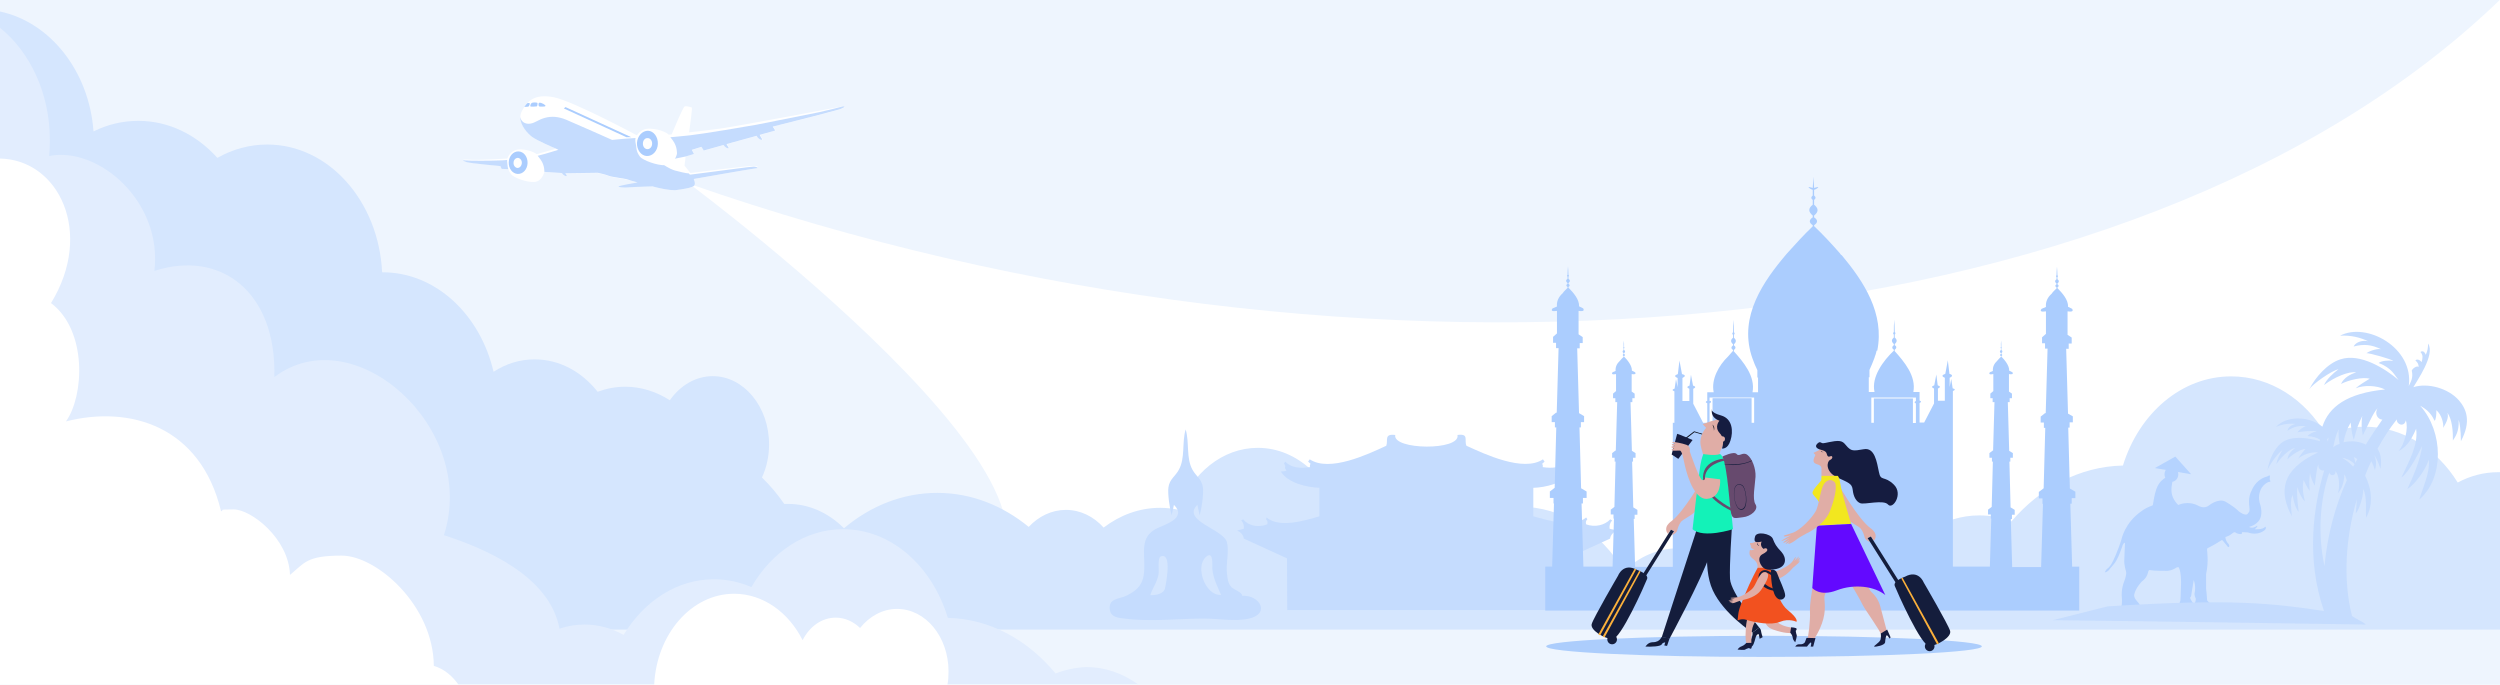 <svg xmlns="http://www.w3.org/2000/svg" xmlns:xlink="http://www.w3.org/1999/xlink" version="1.2" baseProfile="tiny" id="Layer_1" x="0px" y="0px" viewBox="0 0 1088 298" xml:space="preserve">
<g>
	<polygon fill="#EEF5FE" points="1088,0 0,0 0,298 1088,298  "/>
	<path fill="#FFFFFF" d="M300,80c292.7,102.3,629,73.7,788.3-80.4L1088,258H407.7C516.2,240.4,300,80,300,80z"/>
	<g id="_271768552">
		<path id="_271769008" fill="#D5E6FE" d="M1088,205.5c-0.3,0-0.5,0-0.8,0c-6.3,0-12.2,1.6-17.6,4.5c-9.1-14.7-23.9-24.3-40.5-24.3    c-5.9,0-11.6,1.2-16.9,3.4c-9-15.3-24.1-25.3-41.2-25.3c-21.6,0-40.1,16.1-47.1,38.8c-18.8,0.4-35.9,9.6-48.5,24.3    c-4.4-1.7-9.1-2.6-14-2.6c-15.7,0-29.6,9.5-38,24.1c-7.7-7.1-17.4-11.3-27.8-11.3c-14,0-26.5,7.5-35,19.4    c-7-10.9-17.9-17.9-30.2-17.9c-8.9,0-17.1,3.7-23.6,9.9c-10.2-17-26.8-28-45.5-28c-16.2,0-30.7,8.3-41,21.5    c-7.3-9.2-17.7-15-29.3-15c-2.4,0-4.8,0.3-7.1,0.7c-4.8-19-19.3-32.8-36.5-32.8c-15.4,0-28.6,11-34.7,26.9    c-2.5-0.5-5.2-0.8-7.8-0.8c-9.1,0-17.5,3.2-24.6,8.6c-4.3-4.8-10.1-7.7-16.4-7.7c-6.2,0-11.9,2.8-16.2,7.4    c-11.4-9.3-25-14.8-39.8-14.8c-15.1,0-29.1,5.7-40.6,15.4c-6.6-6.6-15.1-10.6-24.3-10.6c-0.6,0-1.1,0-1.7,0    c-2.9-4.2-6.2-8.1-9.7-11.5c2-4.3,3.1-9.2,3.1-14.4c0-16.4-11-29.7-24.5-29.7c-7.5,0-14.2,4.1-18.7,10.5    c-5.7-3.7-12.4-5.9-19.4-5.9c-4.2,0-8.2,0.8-12,2.2c-6.9-8.7-16.6-14.1-27.4-14.1c-6.5,0-12.5,1.9-17.9,5.4    c-5.8-24.9-25.2-43.3-48.3-43.3l-0.2,0c-1.5-31-23.3-55.6-50-55.6c-7.8,0-15.1,2.1-21.7,5.8c-9-10-21.1-16.1-34.4-16.1    c-6.9,0-13.5,1.6-19.5,4.6C38.8,31,21.9,9.7,0,5v116c3.7-0.8,7.2-2,10.5-3.7c1,12.2,5.2,23.4,11.5,32.3c-1.7-0.3-3.5-0.5-5.3-0.5    c-6,0-11.7,1.8-16.7,5V274h1088L1088,205.5L1088,205.5z M79.5,164c8.7,9.9,20.4,16,33.3,16l0.2,0c0.5,10.7,3.4,20.7,8,29.1    c-4,3.2-7.7,6.8-11,10.9c-3.9-3.5-8.7-5.6-13.9-5.6c-5.8,0-11.1,2.6-15.3,6.9c-9.6-7.7-19.9-14-30.9-18.6c0.7-3.5,1.1-7.2,1.1-11    c0-9-2.2-17.4-6-24.3c4.3,1.5,8.8,2.3,13.4,2.3C66,169.8,73.2,167.7,79.5,164L79.5,164z"/>
		<path fill="#E2EDFE" d="M459.4,293.1c-12.2-14.7-28.7-23.8-46.9-24.2c-6.8-22.5-24.6-38.6-45.6-38.6c-16.5,0-31.1,10-39.9,25.2    c-5.1-2.2-10.6-3.4-16.3-3.4c-16.1,0-30.4,9.5-39.3,24.2c-5.2-2.9-11-4.5-17-4.5c-3.8,0-7.4,0.6-10.9,1.8    c-4.3-22.9-32.1-34.8-50.3-40.7c15-46.6-39.1-95-73.8-68.8c0,0,0,0,0,0h0c0,0,0,0,0,0c1-37.3-23.6-55.5-52.2-46.2    c3.6-30.5-24.7-54.3-45.8-50c0.2-2.3,0.3-4.6,0.3-6.9c0-20.5-8.7-38.5-21.8-49v153.5c0.4,0.4,0.7,0.8,1.1,1.1    c-0.4,1.4-0.8,2.7-1.1,4.1v127h495.2c-6.6-4.7-14.2-7.4-22.3-7.4C468.2,290.5,463.7,291.4,459.4,293.1z"/>
		<path fill="#FFFFFF" d="M188.8,289.8c-0.2-26.5-25-48-40.1-48c-15.2,0-16.1,3.1-22.5,8.4c-0.5-15.8-16.9-28.5-24.5-28.5    c-7.6,0-3.7,0.3-5.5,0.8c-8.9-37.1-39.7-46.2-67.5-39.1c7.9-11,9.4-39.5-6.5-51.5C41,101.3,25.6,69.5,0,69v229.5h199.9    C197.1,294.3,193.3,291.1,188.8,289.8z"/>
		<path fill="#FFFFFF" d="M390.4,265c-6.3,0-12,3.2-16.1,8.3c-2.9-2.8-6.6-4.5-10.6-4.5c-6.1,0-11.4,3.9-14.4,9.8    c-6.1-12.1-17.2-20.2-29.8-20.2c-18.6,0-33.8,17.6-34.8,39.7h127.6c0.4-1.9,0.5-3.9,0.5-5.9C412.8,277.1,402.8,265,390.4,265z"/>
	</g>
	<g>
		<path fill="#FFFFFF" d="M204.3,69.5c4,0.3,16.5-0.5,16.5-0.5s1.2-4.1,5.8-4c4.6,0.2,7,2.1,7,2.1l8.4-2.4c0,0-7.7-3.2-10.3-5.1    c-2.5-1.9-6.9-6.9-4.6-11.2c2.3-4.3,5.3-7.7,13.8-6.1c8.5,1.6,37.6,17.3,37.6,17.3s1.7-3.6,6.2-3c4.5,0.6,5.4,2.1,5.4,2.1    s0.8-0.1,2.2-0.2c1.3-3.1,5-12,5.7-12.2c0.9-0.3,3.1,0.5,3.1,0.5c0.2,0.5-0.8,8.2-1.2,10.8c4.5-0.5,9.7-1.1,13.3-1.6    c7.9-1.1,52.9-9.6,52.9-9.6c2.3-0.3,2.2,0.1,0,1c-2.3,0.9-29.6,7.7-29.6,7.7l1.1,1.7l-6.8,1.9c0.6,1.2,1.3,1.9,1,2.1    c-0.3,0.2-1.6-0.3-2.3-1.7l-13.1,3.6c0.5,1.1,1.1,1.6,0.9,1.8c-0.3,0.2-1.4-0.2-2.2-1.4l-8.6,2.4l-1-1.6l-4.2,1.3L302,67l-3.6,1.1    l-0.5,4l2.6,3.2c0,0,25.7-3.3,27.8-3.1c2.1,0.2,2.2,1-0.2,1.2c-2.4,0.3-26.2,4.5-26.2,4.5s0.9,1.8,0.3,2.8c-0.7,1-5.1,1.7-8.5,2.1    c-3.1-0.1-5.2-0.6-7.8-1.2c-2.6-0.6-11.8-3.1-12.8-3.4c-1-0.3-6.8-1-7.9-1.5c-1.1-0.5-5-1.4-5-1.4L246,75.4    c0.4,0.6,0.8,1.1,0.6,1.2c-0.3,0.2-1.4-0.2-2.1-1.3l-7.6-0.5c0,0-0.9,4.2-4.4,4.4c-3.6,0.2-9-2-10-3.3c-1-1.2-1.3-2.4-1.3-2.4    l-2.9-0.1l-0.5-1.2c0,0-12.7-1.2-14.6-1.7C201.2,70.1,200.2,69.2,204.3,69.5z"/>
		<path fill="#ABCDFE" d="M221.4,70.6c-0.1,2.7,1.6,5,3.9,5.1c2.3,0.1,4.2-2,4.3-4.7c0.1-2.7-1.6-5-3.9-5.1    C223.4,65.8,221.5,67.9,221.4,70.6L221.4,70.6z"/>
		<path fill="#ABCDFE" d="M234.7,44.7c1-0.1,2.8,1,2.7,1.4c-0.1,0.3-0.9,0.3-1.6,0.3c-0.5,0-1,0-1.2-0.1    C234.3,46,234.2,44.9,234.7,44.7z"/>
		<path fill="#ABCDFE" d="M233.9,44.8c0.1,0.2,0,1.4-0.3,1.5c-0.4,0.1-2.7,0.2-2.8,0c-0.1-0.3,0.2-1.5,0.9-1.6    C232.3,44.5,233.8,44.6,233.9,44.8z"/>
		<path fill="#ABCDFE" d="M229.5,44.9c0.4-0.1,0.9-0.1,1,0c0.2,0.2-0.2,1.4-0.6,1.5c-0.2,0.1-1.1,0.1-1.7,0.1    C228.6,45.9,229,45.4,229.5,44.9z"/>
		<path fill="#C5DCFE" d="M293.4,66.3c0,0,0.2-2.8-1.6-5.3l-0.9-1.2c2.1-0.2,5.7-0.5,9.3-0.9c5.6-0.6,25.6-4,28.9-4.6    c3.3-0.7,23.6-4.7,27.5-5.5c3.2-0.7,8.4-2,10.2-2.5c1.3-0.1,1,0.3-0.9,1.1c-0.3,0.1-1.2,0.4-2.4,0.7c-7.2,2-27.2,7-27.2,7l1.1,1.7    l-6.8,1.9c0.6,1.2,1.3,1.9,1,2.1c-0.3,0.2-1.6-0.3-2.3-1.7l-13.1,3.6c0.5,1.1,1.1,1.6,0.9,1.8c-0.3,0.2-1.4-0.2-2.2-1.4l-8.6,2.4    l-1-1.6l-4.2,1.3L302,67l-3.6,1.1l0,0l-6.8,1.4C293,68.3,293.4,66.3,293.4,66.3L293.4,66.3L293.4,66.3L293.4,66.3z"/>
		<path fill="#C5DCFE" d="M279,67.4c0.9,1.1,5.6,3.1,9.1,3.3c0,0.1,0,0.1,0,0.2c0,0.5,3,2.5,5.6,3.3c2.3,0.6,4.7,1.2,6.2,1.3    c-0.2,0.3,0.5,0.5,0.5,0.5s6.2-0.8,10.9-1.4s15.5-2.1,16.7-2.1c0.8,0,1.5,0.3,1.8,0.5c-0.2,0.2-0.8,0.3-1.7,0.4    c-2.4,0.3-26.2,4.5-26.2,4.5s0.9,1.8,0.3,2.8c-0.7,1-5.1,1.7-8.5,2.1c-3.1-0.1-5.2-0.6-7.9-1.2c-0.7-0.2-0.7-0.2-1.9-0.5    c-2.8,0-11.5,0.5-11.9,0.5c-0.4,0-3.4-0.1-2.7-0.5c0.7-0.4,6.5-1.4,8.2-1.7c-2-0.5-4.3-1.2-4.7-1.4c-1-0.3-6.8-1-7.9-1.5    c-1.1-0.5-4.7-1.3-4.7-1.3L246,75.4c0.5,0.7,0.8,1.1,0.6,1.2c-0.3,0.2-1.4-0.2-2.1-1.3l-7.6-0.5c0,0,0,0,0,0s0.2-2.8-1.6-5.3    l-1.3-1.7c3.3-0.8,9-2.6,9-2.6l-1.2-0.6l0,0c-0.8-0.3-7.8-3.3-10.2-5c-2-1.5-5.2-5-5.2-8.6c0.7,2.8,3.1,3,4.4,2.8    c2.1-0.3,3.4-1.7,6.3-2.5c2.9-0.8,5.9-0.6,9.3,0.8c3.4,1.4,20,8.8,20,8.8l5.1-0.5l6-0.4c-0.1,0.1-0.1,0.2-0.1,0.3l0,0    c0,0-0.1,1.2,0,2.5c0.1,1.1,0.3,2,0.4,2.2l0,0C277.7,65.1,278,66.2,279,67.4L279,67.4z"/>
		<path fill="#C5DCFE" d="M220.7,69.6c0,0.5,0,1.1,0.1,1.8c0.1,1.1,0.3,2,0.4,2.2l-2.9-0.1l-0.5-1.2c0,0-12.7-1.2-14.6-1.7    c-1-0.3-1.7-0.6-1.7-0.9c0.3,0,0.7,0.1,1,0.1c2,0.2,10.8,0.2,15.7,0C218.9,69.8,219.8,69.7,220.7,69.6L220.7,69.6z"/>
		<path fill="#FEFEFE" d="M223.5,70.8c-0.1,1.2,0.7,2.2,1.7,2.3c1,0,1.8-0.9,1.9-2.1c0.1-1.2-0.7-2.2-1.7-2.3    C224.4,68.7,223.5,69.6,223.5,70.8z"/>
		<path fill="#FFFFFF" d="M276.5,60.4c0.1-0.4,1.5-4.6,6.4-4.4c5.1,0.2,7.8,2.3,7.8,2.3l0,0c0.2,0.3,0.8,1.1,2.1,2.8    c2.1,2.8,1.8,5.9,1.8,5.9l0,0l0,0c0,0-1,4.7-4.9,4.9c-4,0.2-10-2.3-11.1-3.6c-1.1-1.4-1.4-2.6-1.4-2.6l0,0    c-0.1-0.3-0.3-1.3-0.4-2.5C276.4,61.7,276.5,60.4,276.5,60.4L276.5,60.4z"/>
		<path fill="#ABCDFE" d="M277.2,62.2c-0.1,3,1.8,5.6,4.3,5.7c2.5,0.1,4.7-2.2,4.8-5.3c0.1-3-1.8-5.6-4.3-5.7    C279.5,56.9,277.4,59.2,277.2,62.2L277.2,62.2z"/>
		<path fill="#FEFEFE" d="M279.8,62.4c-0.1,1.3,0.8,2.5,1.9,2.5c1.1,0.1,2.1-1,2.1-2.3c0.1-1.3-0.8-2.5-1.9-2.5    C280.8,60,279.8,61,279.8,62.4z"/>
		<polygon fill="#ABCDFE" points="245.4,47.2 246.1,46.6 274.7,59.7 272.6,59.7   "/>
	</g>
</g>
<path fill="#C5DCFE" d="M700.5,230.1c-0.2-1.4,0.2-2.6,1.1-3.6l-0.8-0.5c-2.4,2.6-6.7,3.6-10.5,2.2c-0.3-0.9-0.1-1.6,0.5-2.2  l-0.5-0.8c-5.6,4.8-16.8,1.2-23-0.5c0,0,0,0,0,0h0v-12.4c4.9-0.1,13.7-2,16.8-7.1c0,0-2,0-2.5-0.5c0,0,1.1-1.1,0.5-1.8l0.6-1.2  l-0.5-0.8c-2.8,2.7-6.6,3-10.8,2.4c0,0,0.2-1.1-0.3-1.4l1.1-1l-0.7-1c-8.5,5.7-25.4-2.3-33.3-5.9c-1.1-2.4,1.3-5.4-3.9-4.7  c1.4,6.9-28.3,6.6-27.1,0c-5-0.6-3,2.3-3.9,4.7c-8.2,3.8-24.7,11.6-33.3,5.9l-0.7,1l1.1,1c-0.5,0.3-0.3,1.4-0.3,1.4  c-4.1,0.6-8,0.4-10.8-2.4l-0.5,0.8l0.6,1.2c-0.6,0.8,0.5,1.8,0.5,1.8c-0.5,0.5-2.5,0.5-2.5,0.5c3.1,5.1,11.5,6.9,16.8,7.1v12.4h0  c0,0,0,0,0,0c-6.2,1.8-17.4,5.3-23,0.5L551,226c0.6,0.6,0.8,1.3,0.5,2.2c-3.9,1.5-8.1,0.7-10.5-2.2l-0.8,0.5c0.9,1,1.3,2.2,1.1,3.6  l-2.9,0.8c1.6,0.7,2.7,1.9,2.9,3.5l18.8,8.6l0.1,22.5h121.6l0.1-22.5l18.8-8.6c0.2-1.5,1.3-2.7,2.9-3.5L700.5,230.1z"/>
<path fill="#ABCDFE" d="M901.8,246.7l-0.8-27.5h0.6v-2.4h1.6c0-0.9,0-1.9,0-2.8h0l-2.4-1.4l-0.7-26.5h0.6v-2.3h1.4  c0-0.9,0-1.7,0-2.6h0L900,180l-0.8-28.2h1.1v-2.3h1.3c0-0.9,0-1.7,0-2.6h0l-1.8-1.2v-10.2c1.4,0.2,2.8,0.2,2-1.1l-1.8-0.9l0,0  c0,0,0,0,0,0h0c0.2-3-2.6-6.1-4.6-8.1h0v-0.3c0.7-0.5,0.7-0.9,0-1.4v-0.3c0.8-0.7,0.8-1.3,0-1.9v-0.9c0.3-0.3,0.3-0.5,0-0.8  c0-1.2-0.1-2.5-0.2-3.7c-0.1,1.2-0.2,2.5-0.2,3.7c-0.3,0.3-0.3,0.5,0,0.8v0.9c-0.8,0.6-0.8,1.2,0,1.9v0.3c-0.7,0.5-0.7,0.9,0,1.4  v0.3h0.1c-0.4,0.4-0.8,0.8-1.2,1.2c0,0,0,0,0,0c-0.4,0.4-0.7,0.7-1,1.2h0c-1.9,1.7-2.7,3.6-2.5,5.8c2.3,0,4.6,0,6.9,0  c-2.3,0-4.6,0-6.9,0l-1.9,0.8c-0.9,1.1-0.1,1.4,1.9,1.1v9.8h0l-1.7,1.5h0c0,0.9,0,1.7,0,2.6h1.3v2.3h1.1l-0.8,28.1h-0.3l-1.9,1.5h0  c0,0.9,0,1.7,0,2.6h1.4v2.3h0.6l-0.7,26.3l-2.1,1.6h0c0,0.9,0,1.9,0,2.8h1.6v2.4h0.2l-0.8,27.5c-4.2,0-8.4,0-12.6,0l-0.6-20.9h0.5  V224h1.2c0-0.7,0-1.4,0-2.1h0l-1.8-1.1l-0.5-19.9h0.4v-1.7h1.1c0-0.7,0-1.3,0-2h0l-1.6-1l-0.6-21.2h0.8v-1.7h1c0-0.7,0-1.3,0-2h0  l-1.3-0.9v-7.6c1.1,0.2,2.1,0.1,1.5-0.8l-1.4-0.7h0l0,0h0c0.1-2.2-2-4.7-3.4-6.1h0v-0.2c0.5-0.3,0.5-0.7,0-1v-0.3  c0.6-0.5,0.6-1,0-1.4v-0.7c0.2-0.2,0.2-0.4,0-0.6c0-0.9,0-1.9-0.1-2.8c-0.1,0.9-0.2,1.8-0.1,2.8c-0.2,0.2-0.2,0.4,0,0.6v0.7  c-0.6,0.5-0.6,0.9,0,1.4v0.3c-0.5,0.3-0.5,0.7,0,1v0.2h0.1c-0.3,0.3-0.6,0.6-0.9,0.9h0c-0.3,0.3-0.5,0.6-0.8,0.9h0  c-1.4,1.3-2,2.7-1.9,4.4l5.2,0c-1.7,0-3.4,0-5.1,0l-1.4,0.6c-0.6,0.8-0.1,1.1,1.5,0.8v7.4h0l-1.3,1.1h0c0,0.7,0,1.3,0,2h1v1.7h0.8  l-0.6,21.1h-0.2l-1.4,1.1h0c0,0.7,0,1.3,0,2h1.1v1.7h0.4l-0.5,19.7l-1.6,1.2h0c0,0.7,0,1.4,0,2.1h1.2v1.8h0.2l-0.6,20.9h-16.1  c0-20.9,0-41.8,0-62.7h0v-13.7c1.1-0.5,1.1-0.9-0.1-1.2l-0.6-4.1l-0.7,3.5v-4c1.4-0.6,1.4-1.3-0.1-1.7l-0.7-5.9l-1.1,5.9  c-1.5,0.5-1.7,1.1-0.2,1.7v10h-3v-5.3c1.1-0.5,1.2-1-0.1-1.4l-0.6-4.7l-0.9,4.7c-1.2,0.4-1.3,0.9-0.1,1.4v6.5l-4.3,8.3h-2v-8.5  c0.8-0.4,0.9-0.7,0-1.1c0-1.2,0-2.5,0-3.7h-2.7c1.3-7-4-13.2-8.3-18h0.2v-0.4c0.9-0.7,0.9-1.4,0-2v-0.5c1.1-0.9,1.1-1.9,0-2.8v-1.3  c0.4-0.4,0.4-0.8,0-1.1c0-1.8-0.1-3.6-0.2-5.4c-0.2,1.8-0.2,3.6-0.2,5.4c-0.4,0.4-0.4,0.8,0,1.1v1.3c-1.1,0.9-1.1,1.8,0,2.8v0.5  c-0.9,0.7-0.9,1.4,0,2v0.4h0c-4.5,4.3-9.9,11.4-8.4,18h-2.5v-6.4h0.3v-3.2h-0.3v0l0.3,0c0.7-1.4,1.5-3.5,2.2-5.3l0,0  c0.1-0.4,0.2-0.8,0.4-1.2h0c0.2-0.6,0.4-1.3,0.5-1.9h0.3c3.2-16.2-5.8-30-15.6-41.7c0,0.1,0,0.1,0,0.2c-0.3-0.3-0.5-0.6-0.7-0.9h0  c-3.6-4.1-7.3-8.1-11.2-11.8V98c1.7-1.1,1.7-2.3,0-3.4v-0.8c2-1.6,2-3.1,0-4.7V87c0.8-0.6,0.8-1.3,0-1.9v-2.5c1-0.2,3.5-1.9,0-0.8  l-0.3-4.9l-0.3,4.9c-3.5-1.1-1,0.6,0,0.8v2.5c-0.8,0.6-0.8,1.3,0,1.9v2.1c-2,1.5-2,3.1,0,4.7v0.8c-1.7,1.1-1.7,2.3,0,3.4v0.5  c-3.9,3.7-7.6,7.8-11.2,11.8h0c-10.5,12.3-20.7,27.2-15.5,44.3h0c0.1,0.4,0.3,0.8,0.4,1.2l0,0c0.6,1.8,1.5,3.9,2.2,5.3l0.3,0v0h-0.3  v3.2h0.3v6.4h-2.4c1.3-7-4-13.2-8.3-18h0.2v-0.4c0.9-0.7,0.9-1.4,0-2v-0.5c1.1-0.9,1.1-1.9,0-2.8v-1.3c0.4-0.4,0.4-0.8,0-1.1  c0-1.8-0.1-3.6-0.2-5.4c-0.2,1.8-0.2,3.6-0.2,5.4c-0.4,0.4-0.4,0.8,0,1.1v1.3c-1.1,0.9-1.1,1.8,0,2.8v0.5c-0.9,0.7-0.9,1.4,0,2v0.4  h0l-2.2,2.5c0,0,0,0,0,0c-3.9,3.7-7.4,9.9-6.2,15.5h-2.8c0,1.2,0,2.5,0,3.7c-0.8,0.4-0.9,0.7,0,1.1v8.5h-1.8l-4.3-8.3v-6.5  c1.1-0.5,1.2-1-0.1-1.4l-0.9-4.7l-0.6,4.7c-1.2,0.4-1.3,0.9-0.1,1.4v5.3h-3v-10c1.4-0.7,1.4-1.3-0.2-1.7l-1.1-5.9l-0.7,5.9  c-1.5,0.5-1.6,1.1-0.1,1.7v4l-0.7-3.5l-0.6,4.1c-1.1,0.4-1.2,0.8-0.1,1.2V184H728c0,20.9,0,41.8,0,62.7h-16.4l-0.6-20.9h0.4V224h1.2  c0-0.7,0-1.4,0-2.1h0l-1.8-1.1l-0.5-19.9h0.4v-1.7h1.1c0-0.7,0-1.3,0-2h0l-1.6-1l-0.6-21.2h0.8v-1.7h1c0-0.7,0-1.3,0-2h0l-1.3-0.9  v-7.6c1.1,0.2,2.1,0.1,1.5-0.8l-1.4-0.7h0l0,0h0c0.1-2.2-2-4.7-3.4-6.1h0v-0.2c0.5-0.3,0.5-0.7,0-1v-0.3c0.6-0.5,0.6-1,0-1.4v-0.7  c0.2-0.2,0.2-0.4,0-0.6c0-0.9,0-1.9-0.1-2.8c-0.1,0.9-0.2,1.8-0.1,2.8c-0.2,0.2-0.2,0.4,0,0.6v0.7c-0.6,0.5-0.6,0.9,0,1.4v0.3  c-0.5,0.3-0.5,0.7,0,1v0.2h0.1c-0.3,0.3-0.6,0.6-0.9,0.9c0,0,0,0,0,0c-0.3,0.3-0.5,0.6-0.8,0.9h0c-1.4,1.3-2,2.7-1.9,4.4  c1.7,0,3.4,0,5.2,0c-1.7,0-3.4,0-5.1,0l-1.4,0.6c-0.6,0.8-0.1,1.1,1.5,0.8v7.4h0l-1.3,1.1h0c0,0.7,0,1.3,0,2h1v1.7h0.8l-0.6,21.1  h-0.2l-1.4,1.1h0c0,0.7,0,1.3,0,2h1.1v1.7h0.4l-0.5,19.7l-1.6,1.2h0c0,0.7,0,1.4,0,2.1h1.2v1.8h0.2l-0.6,20.9c-4.2,0-8.4,0-12.7,0  l-0.8-27.5h0.6v-2.4h1.6c0-0.9,0-1.9,0-2.8h0l-2.4-1.4l-0.7-26.5h0.6v-2.3h1.4c0-0.9,0-1.7,0-2.6h0l-2.2-1.3l-0.8-28.2h1.1v-2.3h1.3  c0-0.9,0-1.7,0-2.6h0l-1.8-1.2v-10.2c1.4,0.2,2.8,0.2,2-1.1l-1.8-0.9l0,0c0,0,0,0,0,0h0c0.2-3-2.6-6.1-4.6-8.1h0v-0.3  c0.7-0.5,0.7-0.9,0-1.4v-0.3c0.8-0.7,0.8-1.3,0-1.9v-0.9c0.3-0.3,0.3-0.5,0-0.8c0-1.2-0.1-2.5-0.2-3.7c-0.1,1.2-0.2,2.5-0.2,3.7  c-0.3,0.3-0.3,0.5,0,0.8v0.9c-0.8,0.6-0.8,1.2,0,1.9v0.3c-0.7,0.5-0.7,0.9,0,1.4v0.3h0.1c-0.4,0.4-0.8,0.8-1.2,1.2c0,0,0,0,0,0  c-0.4,0.4-0.7,0.7-1,1.2h0c-1.9,1.7-2.7,3.6-2.5,5.8c2.3,0,4.6,0,6.9,0c-2.3,0-4.6,0-6.9,0l-1.9,0.8c-0.9,1.1-0.1,1.4,1.9,1.1v9.8h0  l-1.7,1.5h0c0,0.9,0,1.7,0,2.6h1.3v2.3h1.1l-0.8,28.1h-0.3l-1.9,1.5h0c0,0.9,0,1.7,0,2.6h1.4v2.3h0.6l-0.7,26.3l-2.1,1.6h0  c0,0.9,0,1.9,0,2.8h1.6v2.4h0.2l-0.8,27.5h-3v19.1c58.1,0,116.2,0,174.3,0c19.4,0,38.7,0,58.1,0v-19.1H901.8z M744.4,174.5H744V173  h19.4v11h-1.1v-10.7h-17V184H744v-8.5C744.6,175.5,744.9,174.5,744.4,174.5z M833.8,174.5c-0.7,0.4-0.8,0.7,0,1.1v8.5h-1.3v-10.7  h-17V184h-1.1v-11h19.4V174.5z"/>
<path fill="#B5D3FF" d="M988.1,209.3c-0.4-0.2-0.3-1.2-0.3-1.2c0.3-1.4-0.3-1.2-0.3-1.2c-0.4,0.4-1.9,0.8-1.9,0.8  c-4.2,1.6-5.6,5.6-5.6,5.6c-1.8,3.1-1.1,7-1.1,7c0.3,2.1-0.1,2.5-0.1,2.5l-0.7,0.9c-0.4,0.4-1.1,0.2-1.1,0.2  c-1.3-0.2-2.7-1.4-2.7-1.4c-2.3-2.3-6-4.3-6-4.3c-3.1-1.4-7,1.8-7,1.8c-2,1.6-4.4,0.2-4.4,0.2c-4.7-2.6-9-0.4-9-0.4  c-1.7,1.1-3.5,0.3-3.5,0.3c-6.3-2.6-12.5,2.4-12.5,2.4c-7.2,5-8.6,12.1-8.6,12.1c-1.7,5.6-3.8,9.7-3.8,9.7c-0.8,1.8-2.1,3-2.1,3  c-0.9,0.4-1.4,1.8-1.4,1.8c1.4-0.2,2.1-1.4,2.1-1.4l1.6-1.9c2.1-2.1,4.1-8.6,4.1-8.6c0.3-0.9,1-1,1-1l-0.3,7.3c-0.2,2.2,0.7,5,0.7,5  c0.5,1.3-0.6,4.1-0.6,4.1c-1.6,3.9-1.2,7-1.2,7c0.2,1.9,0,3.6,0,3.6c-0.8,2,0.7,2.2,0.7,2.2l6.3,0.2c1.1,0,0.5-1.4,0.5-1.4  c0.7-0.5,0.1-1.4,0.1-1.4l-1.4-1.7c-1-1.2-0.8-2.3-0.8-2.3c0.6-3,3.4-5.8,3.4-5.8c2.4-1.7,2.7-4.2,2.7-4.2c0.2-0.8,0.7-0.7,0.7-0.7  c2.4,0.4,6.2,0.3,6.2,0.3c2.9,0.4,5.3-1.3,5.4-1.4c0-0.1,0.9-0.2,0.9-0.2c1.2,1.8,1.1,6.9,1.1,6.9c-0.1,5.2-0.3,7.7-0.3,7.7  c-0.1,0.5-0.5,1.3-0.5,1.3c-0.8,1.6,0.6,2,0.6,2l6.4,0.2l0.6,0.4l5.2,0.1c1.1-0.1,1.5-0.5,1.5-0.6c0,0,0-0.8,0-0.8  c-0.5-1.1-1.7-2.2-1.7-2.2c-0.4-0.5-0.5-0.2-0.5-1.1c0-0.9-0.4-4.4-0.4-4.4l0-6.5c1.2-5.3,0.4-10.4,0.4-10.4c0-0.7,0.2-0.8,0.2-0.8  c3.3-1.6,6.1-3.5,6.1-3.5l0.4,0l1.9,2.3c0.6,1,0.9,0.6,0.9,0.6c0.5-0.3-0.1-1.2-0.1-1.2c-1.5-1.6-1.4-3.1-1.4-3.1  c1.7-0.4,3.2-1.7,3.2-1.7c0.6-0.6,1.1-0.3,1.1-0.3c1.4,1,2.8,0.7,2.8,0.7c0-0.8,0.3-0.8,0.3-0.8l2.3,0.1c4.8,1.7,7.5-1.1,7.5-1.1  c0.8-0.8,0.2-1.4,0.2-1.4c-1.3,1.5-4.6,1.1-4.6,1.1l0.8-0.8c0.5-0.4,0.2-0.7,0.2-0.7c-2.2,1.6-3.5,0.5-3.5,0.5  c2.9-0.7,4.2-2.6,4.2-2.6c2.1-2.6,0.7-6.9,0.7-6.9c-0.6-1.7-0.6-3.3-0.6-3.3c0.2-5.4,4.1-6.7,4.1-6.7  C988.3,209.7,988.1,209.3,988.1,209.3z M954.9,263.1c-1.5-1.8-1.8-3-1.8-3c0.6-0.4,0.6-1.5,0.6-1.5l1-6.2c1,2.7,0.5,5.2,0.5,5.2  c-0.5,1.3,0.4,2.9,0.4,2.9C955.7,261.7,954.9,263.1,954.9,263.1z"/>
<ellipse fill="#ACCDFC" cx="767.7" cy="281.3" rx="94.8" ry="4.6"/>
<g>
	<g>
		<path fill="#E0ADA6" d="M741.1,208.2c0,0-8.3,14.7-13.8,18.7c0,0-1.8,1.2-2.1,2.7c-0.4,1.6,0.7,2.7,0.7,2.7l1.3-1.8l1.4,0.7    l-1,1.7c0,0,2-0.8,2.3-2c0.3-1.2,0.7-2.5,1.6-3.7c0.8-1.2,4-2.3,6.4-4.7C740.2,220.1,741.1,208.1,741.1,208.2"/>
		<g>
			<path fill="#141D3C" d="M712.4,248c0,0,5.3,1.8,4.4,4c-0.9,2.3-11.6,26.6-15.2,26.2c-3.6-0.4-9.6-4-8.9-6.6     c0.7-2.6,11.5-21.1,11.5-21.1S706.4,244.7,712.4,248z"/>
			<path fill="#141D3C" d="M699.5,278.3c0,1.1,0.9,2.1,2.1,2.1c1.1,0,2.1-0.9,2.1-2.1s-0.9-2.1-2.1-2.1     C700.4,276.2,699.5,277.2,699.5,278.3z"/>
			<polygon fill="#FBB03B" points="714,248.7 698.3,277.4 697.5,277 713.4,248.4    "/>
			<polygon fill="#FBB03B" points="712.1,247.8 696.4,276.5 695.6,276.1 711.4,247.5    "/>
		</g>
		<polygon fill="#141D3C" points="728.5,231.2 715.4,252.1 714.4,250.8 727.2,230.5   "/>
		<path fill="#0C0F1A" d="M732.6,191.3c0,0,4.7-3.6,4.7-3.6l3.9,1.2l-0.1,0.3l-3.7-1.1l-4.3,3.4L732.6,191.3z"/>
		<path fill="#151C40" d="M729.9,188.8c0.2-0.1,6.7,2.7,6.7,2.7l-6.2,8.2l-2.9-1.9L729.9,188.8z"/>
		<path fill="#141D3C" d="M744.1,229.9c0,0-3.5,16.6,1.3,27c4.8,10.4,17.3,18.4,17.3,18.4l2.9-2.2c0,0-12.4-15.1-12.7-21.2    c-0.3-6.1,0.8-22.1,0.8-22.1H744.1z"/>
		<path fill="#141D3C" d="M738.6,229.9l-15.4,47.4l3.4,0.6c0,0,13.7-25.3,17.6-36.6c3.9-11.3,3-13.8,3-13.8l-1.1-0.9L738.6,229.9z"/>
		<path fill="#E0ADA6" d="M749.3,201c-1.3,0.8-0.7-0.4-1.7,0.8c-0.6-0.3-1.2-0.5-1.8-0.7c-0.6-0.4-1.1-0.8-1.7-1.1    c-0.9-0.7-1.4-0.4-2.5-1c-0.4-1.2-1.2-3.6-1.5-5.4c-0.7-4.2,2.4-7.4,2.4-7.4l-1.5-1.6l3.7-1.3c1.9-0.3,4.5-1.6,4.5-1.6    s-0.7-0.6,2.9,1.9c3.6,2.5-3,10-3.8,14C748.2,199.6,749.1,200.3,749.3,201z"/>
		<path fill="#151C40" d="M748.3,183.1c0,0-2.4,2.6,0.1,5.4c2.6,2.7,1,6.7,1,6.7s2.5,0.5,3.7-3.5c1.3-4,0.9-9.5-4.1-10.9    c-5.1-1.4-3.9-2.9-3.9-2.9S743.9,181.5,748.3,183.1z"/>
		<path fill="#0C0F1A" d="M745.2,184.8c0,0,1.3,0.6,0.7,2.7C745.9,187.5,746,186,745.2,184.8z"/>
		<path fill="#E0ADA6" d="M748.8,189.9c0,0,2.1-0.4,1.9,1.3c-0.2,1.8-2.2,0.6-2.2,0.6L748.8,189.9z"/>
		<path fill="#13F2B8" d="M741.3,197.6c0,0,5,0.9,7.2,0c0,0,2.2,0.5,3.3,9.8c1.1,9.3,2.4,22.9,2.4,22.9s-12.9,4.2-17.6,0    c0,0,2.8-24.7,3.4-27.9C740.6,199.1,741.3,197.6,741.3,197.6z"/>
		<path fill="#141D3C" d="M723.2,277.2l3.4,0.6l-1.1,3.3l-1.2-0.2l0.4-1.3c0,0-1-0.1-1.5,0.8c-0.5,1-4.6,1.1-7.1,1    c0,0,1.1-1.9,3.1-1.9c2,0,2.8-0.8,3.2-1.2C722.7,277.9,723.2,277.2,723.2,277.2z"/>
		<path fill="#141D3C" d="M762.7,275.3l2.9-2.2c0,0,0.7,0.6,0.8,1.5c0.1,0.9,0.7,2.7,0.7,2.7l-1.3,0.7l-0.4-2c0,0-0.9-0.3-1.4,1.6    c-0.5,1.9-1,3.8-2,3.9c-1,0.1-2.2,0.4-2.2,0.4s-0.5-1.1,0.5-1.7C761.3,279.7,762.9,277.5,762.7,275.3z"/>
		<path fill="#674A6E" d="M750.1,199.6c0,0-9.8,0.7-8.9,9.3c0.9,8.6,12.3,13.4,12.3,13.4l-0.1-1.2c0,0-10.7-5.3-11.4-12.2    c-0.6-6.9,8.4-8.4,8.4-8.4L750.1,199.6z"/>
		<path fill="#E0ADA6" d="M742.1,207.8c0,0,0.1,1.5-1.3,1.1c-1.4-0.5-5.4-12.4-5.4-12.4s0.5-2.2-1.4-2.9c-1.9-0.7-6-1.5-6.2-1.2    c-0.2,0.4,0.9,0.5,0.9,0.5l0,0.3c0,0-1.4,0-1.1,0.4c0.3,0.4,1.1,0.4,1.1,0.4l-0.1,0.2c0,0-1.4,0-1.2,0.4c0.3,0.4,0.9,0.4,0.9,0.4    v0.3c0,0-1.1,0.2-0.7,0.6c0.4,0.5,2.6,0.1,3.5,0.2c0.9,0.1,1.5,3.5,1.9,5.3c0.4,1.9,3.4,16.1,9.9,15.7c6.5-0.5,5.7-8.5,5.7-8.5    L742.1,207.8z"/>
		<g>
			<path fill="#674A6E" d="M749.6,198.7c0,0,5-2.5,6.2-1.1c1.1,1.4,2.7-1.2,4.7,0.4c2,1.5,3.7,5.9,3.5,9.5s-1.5,9.7,0,12     c1.5,2.3-2.1,5.3-5.5,5.6c-3.4,0.4-4.4,1-5.1-1.6C752.7,220.8,751.9,203.6,749.6,198.7z"/>
			<path fill="#141D3C" d="M750.6,201.9c0,0,6.9,1,11.7-1.5l0.1,0.2c0,0-5.2,2.8-11.9,1.4V201.9z"/>
			<path fill="#141D3C" d="M758,211c0,0-2.8-1.4-3.3,2.4c-0.5,3.9,1.2,9.6,3.9,8.3C761.1,220.5,759.9,211.6,758,211z M758.4,221.4     c-2.5,1.2-4.1-4.2-3.6-7.9c0.5-3.7,3.1-2.3,3.1-2.3C759.8,211.8,760.9,220.2,758.4,221.4z"/>
		</g>
	</g>
	<g>
		<path fill="#E0ADA6" d="M764.7,251.5c0,0-1.3-1.4,0.4-2.5c1.7-1.1,6.2,0.1,8.2-0.5c2-0.6,5.6-2.5,6.8-4.2c1.2-1.7,1.3-2.1,1.4-1.8    c0.1,0.3-0.7,1.7-0.7,1.7s2.3-2.4,2.1-1.9c-0.2,0.5-1.4,1.8-1.4,1.8s1.8-1.6,1.8-1.2c0,0.3-1.2,1.3-1.2,1.3s1.5-1,1.3-0.6    c-0.2,0.3-1.1,1-1.1,1s1-0.7,0.9-0.3c-0.1,0.4-1,1.2-1.5,1.6c-0.5,0.4-1.6,1.3-2.2,2.1c-0.7,0.8-3.8,3.9-7.3,4.3    C768.7,252.5,766,252.2,764.7,251.5z"/>
		<path fill="#E0ADA6" d="M761.5,267.1c0,0-1.3,0.9-1.7,6.2c-0.4,5.3,0.2,6.5,0.2,6.5h2.2c0,0-0.2-5.2,0.8-7.6    c1-2.4,3.6-5.1,3.6-5.1H761.5z"/>
		<path fill="#E0ADA6" d="M768.4,267.9c0,0-1.8,4.3,3.3,6.1c5.1,1.8,7.6,1.5,7.6,1.5l0.3-2.4c0,0-7.2-0.7-7.5-5.1    C771.8,263.6,768.4,267.9,768.4,267.9z"/>
		<path fill="#161C40" d="M760,279.8h2.3c0,0,0.3,2.3-0.3,2.5c-0.6,0.1-0.8-0.3-0.8-0.3s-1.4,0.4-1.7,0.7c-0.3,0.3-3.3,0-3.3,0    s0.5-1,1.7-1.4C759.1,280.9,760,279.8,760,279.8z"/>
		<path fill="#161C40" d="M779.1,275.3l0.4-2.3c0,0,2.4,0.1,2.4,0.7c0,0.6-0.4,0.8-0.4,0.8s0.2,1.4,0.4,1.8c0.3,0.4-0.6,3.2-0.6,3.2    s-0.9-0.7-1.1-1.9C780.1,276.4,779.1,275.3,779.1,275.3z"/>
		<path fill="#E0ADA6" d="M765.2,235c0,0-2.3,1.7-3.6,1.3c0,0,0,1,0.6,1.4l-0.3,0.2c0,0,0.3,1.2,1.7,1c0,0-1.2,0.9-2,0.4    c0,0-0.9,2.1,0.8,3.5c1.7,1.4,2.6,2,2.5,4.5c0,0,5.4,0,5.3,0c0,0,0.1-4.2,0.1-4.2l2.7-2.1c0,0-1.9-3.5-2-3.6    c-0.1-0.1-0.8-1.5-1-1.7c-0.2-0.2-2.8-1.3-2.8-1.3L765.2,235z"/>
		<path fill="#F2511F" d="M764.9,247.2c0,0-2.8,4.9-5.7,12c-2.9,7.1-2.5,6.6-3,10.8c0,0,1.8-0.9,3.6-0.3c4.3,1.3,11,2.5,14.9,0.9    c3.9-1.6,7.1,0,7.1,0s1.2-1.1-3.9-5.2c-5.1-4.1-6.8-17-6.8-17l-0.9-1.3H764.9z"/>
		<path fill="#161C40" d="M766.7,235.7c0,0-1.1,1.7,0.8,3.2c0,0,1-0.7,1.5,0c0.5,0.7-0.4,1.5-2,2.3c-1.6,0.8-1.7,2.8-0.7,4.5    c1,1.7,2.3,2.9,6.8,1.9c4.5-1,4.5-4.8,2.2-7.4c-2.4-2.5-2.9-3.5-3.8-5.8c-1-2.2-7.1-3.3-7.7-0.9C763.1,236,764,236.3,766.7,235.7z    "/>
		<path fill="#141D3C" d="M770.7,248.1c0,0,2-0.8,2.8,1.6c0.8,2.4,3.4,7.5,3.4,9.4c0,1.9-3.1,3.2-4.7-0.6    C770.6,254.7,770.7,248.1,770.7,248.1z"/>
		<path fill="#141D3C" d="M771.2,249.6c0,0-2.9-2.9-5.1-0.6c-2.2,2.3,0.3,7.7,6.4,8.1l-0.2-0.8c0,0-5.5-1.3-5.8-5.3    c-0.3-4,4.6-0.7,4.6-0.4c0,0.3,0.6-0.3,0.6-0.3L771.2,249.6z"/>
		<path fill="#E0ADA6" d="M769.5,250.1c0,0-0.6-1.8-2.4-0.8c-1.8,0.9-3,5.5-4.5,6.9c-1.5,1.5-5,3.7-7.1,3.8    c-2.1,0.2-2.5,0.1-2.3,0.3c0.2,0.3,1.9,0.2,1.9,0.2s-3.2,0.8-2.8,0.9c0.5,0.1,2.3-0.3,2.3-0.3s-2.3,0.8-2,0.9    c0.3,0.2,1.7-0.4,1.7-0.4s-1.6,0.8-1.2,0.8c0.4,0,1.4-0.5,1.4-0.5s-1.1,0.5-0.7,0.6c0.4,0.1,1.6-0.3,2.2-0.6c0.6-0.3,2-0.7,3-0.9    c1-0.2,5.4-1.3,7.4-4.2C768.4,254,769.6,251.5,769.5,250.1z"/>
		<g>
			<path fill="#161C40" d="M764.7,236.5c0,0.2,0,0.4,0.1,0.6c0.2,0.2,0.4,0.3,0.7,0.3c0.1,0,0.1-0.2,0-0.2c-0.2,0-0.3,0-0.5-0.2     c-0.1-0.1-0.1-0.3-0.1-0.4C764.9,236.4,764.7,236.3,764.7,236.5L764.7,236.5z"/>
		</g>
	</g>
	<g>
		<g>
			<path fill="#E0ADA6" d="M788.8,255.9c0,0-1.3,7-1.1,10.4c0.2,3.4-0.7,11.5-1.3,12.5l2.4,0.4c0,0,3.3-4.5,4.7-9.8     c1.4-5.3,0.1-8.9,0.6-10.2c0.5-1.3,0.8-2.9,0.8-2.9L788.8,255.9z"/>
			<path fill="#E0ADA6" d="M805.7,254.5c0,0,3.8,6.3,4.8,8.5c1,2.2,7.9,11.5,8.3,13.5l2.5-1.3c0,0-2.2-8.3-3-11.3     c-0.8-2.9-2.4-5-3.7-6.1c-1.3-1.1-2.1-4-2.1-4L805.7,254.5z"/>
			<path fill="#161C40" d="M786.2,277.6l3.9,0.1l-1,3.7h-1.1c0,0,0.5-1.7,0.1-1.8c-0.4,0-1.7,1.8-1.7,1.8h-5.1c0,0,0.5-1.1,1.8-1     c1.2,0.1,2-0.3,2.4-0.9C785.7,278.9,786.2,277.6,786.2,277.6z"/>
			<path fill="#151C40" d="M818.5,275.7l2.8-1.7l1.5,3.4l-0.5,0.5c0,0-0.9-1.6-1.2-1.4c-0.3,0.1-0.6,1.5-0.7,3     c-0.1,1.4-4.3,2.1-4.7,1.9c-0.4-0.2,0.9-0.9,1.2-1.3c0.3-0.3,1.5-1,1.6-2.2C818.7,276.7,818.5,275.7,818.5,275.7z"/>
			<path fill="#E0ADA6" d="M800.3,211.2c0,0,8.3,14.7,13.8,18.7c0,0,1.8,1.2,2.1,2.7c0.4,1.6-0.7,2.7-0.7,2.7l-1.3-1.8l-1.4,0.7     l1,1.7c0,0-2-0.8-2.3-2c-0.3-1.2-0.7-2.5-1.6-3.7c-0.8-1.2-4-2.3-6.4-4.7C801.2,223,800.3,211.1,800.3,211.2"/>
			<path fill="#E0ADA6" d="M792.1,195l-0.4,0.9l-2.5,1.2l0.9,0.9c0,0-1.4,2.3-0.6,3.3c0.8,1,3.1,0.7,3.2,2.5v3.4h7.2l2.7-7.5     c0,0-0.6-2.8-0.7-2.8c-0.1,0-3.8-2.1-3.8-2.1l-1.8-0.9L792.1,195z"/>
			<path fill="#151C40" d="M792.5,196c0,0-0.1,0.8,1.3,0.7C793.8,196.7,792.2,197.1,792.5,196z"/>
			<path fill="#151C40" d="M791.1,192.9c0,0-1.5,1.1-0.3,2.1c1.1,1,3.8,0.7,4.2,2.5c0.4,1.7,1.1,1.2,1.8,1c0.7-0.2,1.1,1-0.4,1.7     c-1.4,0.7-2.1,5,3,7.5c5.1,2.4,6.6,2.7,6.9,5.5c0.3,2.9,1.5,5.1,3.3,5.8c1.9,0.7,10.2-1.7,12.1,0.6c2,2.3,6.7-4.6,2.5-8.7     c-4.2-4.1-5.7-1.2-6.5-5.5c-0.9-4.3-1.8-10.8-6.6-9.9c-4.8,0.9-5.4,0.6-7-0.9c-1.6-1.6-1.8-3.1-5.7-2.6c-3.9,0.6-4.7,1.1-5.5,0.8     C792,192.3,791.8,192.3,791.1,192.9z"/>
			<path fill="#F2E71F" d="M792.7,207.1c0,0,0,1.7-0.1,2c-0.2,0.4-3.7,3.9-3.8,5.3c-0.1,1.3,3.5,3.3,3.4,6.3     c-0.1,2.9-1.6,8.2-1.5,8.1c0.2-0.1,14.9-0.8,14.9-0.8s-4.1-13.5-4.6-17c-0.5-3.5-1.2-3.9-1.2-3.9H792.7z"/>
			<path fill="#6309FF" d="M790.7,228.8l-2,27.1c0,0,3.2,3.9,10.7,1c7.5-2.9,16.5-1.8,21.1,2.1l-14.9-31L790.7,228.8z"/>
			<path fill="#E0ADA6" d="M798.7,210.2c0,0-1.7-2.6-4.2-0.4c-2.5,2.2-2.6,10.1-4.5,13c-1.8,3-6.6,8-9.9,9.1     c-3.3,1.1-4.1,1.1-3.7,1.5c0.4,0.4,3.1-0.5,3.1-0.5s-5,2.6-4.1,2.5c0.8-0.1,3.6-1.5,3.6-1.5s-3.4,2.2-2.8,2.3     c0.6,0.1,2.7-1.4,2.7-1.4s-2.3,2-1.7,1.9c0.6-0.1,2.1-1.3,2.1-1.3s-1.5,1.3-0.9,1.3c0.6,0,2.5-1.1,3.3-1.8     c0.8-0.7,2.9-1.9,4.4-2.7c1.6-0.7,8.2-4.3,10.3-9.8C798.5,217,799.4,212.5,798.7,210.2z"/>
		</g>
		<g>
			<path fill="#141D3C" d="M829,251c0,0-5.3,1.8-4.4,4c0.9,2.3,11.6,26.6,15.2,26.2c3.6-0.4,9.6-4,8.9-6.6     c-0.7-2.6-11.5-21.1-11.5-21.1S835,247.7,829,251z"/>
			<path fill="#141D3C" d="M841.9,281.3c0,1.1-0.9,2.1-2.1,2.1c-1.1,0-2.1-0.9-2.1-2.1c0-1.1,0.9-2.1,2.1-2.1     C841,279.2,841.9,280.2,841.9,281.3z"/>
			<polygon fill="#FBB03B" points="827.4,251.7 843,280.4 843.8,280 828,251.4    "/>
		</g>
		<polygon fill="#141D3C" points="812.8,234.2 825.9,255 826.9,253.7 814.2,233.5   "/>
	</g>
</g>
<path fill="#C5DCFE" d="M540.6,259.3c0-1.7-3.9-2.7-4.9-4c-1.4-1.8-1.4-3.4-1.7-5.5c-0.6-4.4,1-9.4,0-13.7  c-1.3-5.8-20-9.4-12.9-16.4l1,4.6c0.8-2.7,1.8-9.3,1.4-12.2c-0.5-3.6-3-4.9-4.5-7.6c-2.9-5.1-1.3-12-3-17.6  c-1.7,5.6-0.1,12.5-3,17.6c-1.5,2.8-4,4-4.5,7.6c-0.4,2.8,0.6,9.5,1.4,12.2l1-4.6c5.9,5.9-4.2,8.6-7.7,10.4  c-7.1,3.7-5,10.2-5.2,17.4c-0.2,6.4-2.5,9.2-7.9,11.8c-3,1.4-7.9,1.1-7.1,6.1c0.5,3.3,3.8,3.5,6.4,3.8c11.2,1.5,23.3,0,34.7,0  c6,0,13.7,1.4,19.5,0C553,267.1,548.2,258.8,540.6,259.3z M506.9,256.5c-1,2.1-4.1,2.6-6.3,2.5c1-3.1,3-5.6,3.6-9.1  c0.3-1.5-0.5-7.1,0.9-7.7C510.3,240,507.4,254.5,506.9,256.5z M531.4,258.9c-6.7,0.5-11.5-12.1-6.6-16.5c3.5-3.1,2.7,4,2.8,5.1  C528,252,529.9,255.2,531.4,258.9z"/>
<path fill-rule="evenodd" fill="#C5DCFE" d="M917.2,263.9c54.4-3.5,71.9-1.3,94.2,2c-7.9-23-4.6-45.4,0.1-61.2  c-1,0.4-2.9-0.5-2.5-2.7c-0.9,1.7-1.2,6.7-1.6,9.4c-1-1.7-1.9-4.1-2.1-5.6c-0.3,2.7-0.4,4.7-0.1,7.8c-1-1.1-2.1-3.5-2.7-4.7  c-0.5,3-0.4,5.5,0.6,9.3c-1.4-1.3-2.7-4-3.3-6.2c-0.3,2.4,0,6.1,0.6,10.8c-1.4-1.5-2.2-4.7-2.7-7.4c-1.2,3-0.5,5.7-0.3,9.3  c-5.7-10.8-4.7-20.3,11.4-27.8c-2.8-0.3-6.7,0.9-8.6,2.7c0.5-1.1,2.4-3.4,3.1-4.2c-2.2,0.1-5.9,2.5-7.8,4.5c0.2-2,1.7-3.8,3.3-4.9  c-2.1,0.2-5.9,3.6-8.1,7c0.2-2,1.4-4.2,2.6-6.1c-1.9,1.1-6,6.9-6.5,8.8c0.6-4.2,2.8-9.3,6-11.9c4.4-3.4,11.7-2.3,16.8-0.8  c0-0.2,0-0.5,0-0.7c-1.2-0.7-2.8-1.4-5.3-1.5c0.4-0.9,2.6-1.9,4-2.1c-0.4-0.4-7.7,0.1-8.5,0.5c0.9-1.3,3.1-2.7,3.9-2.7  c-3.2-0.4-5.5,0.2-8.2,2c0.2-1.6,2.1-2.8,3.7-3c-2.6-0.3-5.7,0-8.7,1.3c4.5-4.9,14.3-4.9,20.2-0.1c2.8-8.7,10.8-14.6,27.3-16.2  c-3.6-1.8-9.3-2-12.8-0.5c1.3-1.3,4.8-3.4,6.1-4.2c-3-0.8-9,0.5-12.5,2.3c1.2-2.6,4-4.3,6.6-5c-2.9-0.7-9.5,2-14,5.5  c1.2-2.6,3.8-5,6.3-6.9c-3,0.6-11.2,6.4-12.7,8.7c2.7-5.3,7.9-11.2,13.5-13c8.7-2.9,19.6,4.1,25.4,9c-1.7-1.9-2.9-5.3-8.7-7.4  c1-1,4.4-1.3,6.3-0.9c-0.3-0.7-10.4-3.5-11.6-3.4c1.8-1.3,5.3-2.1,6.4-1.7c-4.2-2-7.4-2.4-12-1.2c1-2.1,4.1-2.8,6.3-2.3  c-3.3-1.6-7.6-2.7-12.2-2.4c11.5-6.1,32.2,5.2,29.9,21.9c0.7-1.5,2.1-3.5,1.3-6.7c0.3-0.9,2.2-2.3,3-1.6c0-1.1-0.4-2-1.4-2.8  c0.2-0.5,1.5-0.8,2.7,0.7c0.4-1.7,0.8-2.9-0.5-4.4c0.6-0.5,1.6-0.6,2.3,1.2c0.8-1.7,1-3,1-4.9c3.3,4.8-5.1,16.6-6.4,19  c6.2-2,15.1,0.4,19.8,5.7c3.3,3.8,5.5,9.2,0.9,17.8c0-4.7-0.6-8.3-1-9.3c0.3,5.1-1.4,7.3-2.5,9c0.1-3.7-0.3-9.4-2.4-12  c0.9,2.1-1,5.1-1.8,6.5c0.2-1.9-0.6-5.6-3-7.7c0.1,1.7-0.2,4.5-0.8,4.6c-1.7-3.9-4.3-5.4-6.2-6.5c10.1,11.3,10.5,31.4-0.4,40.8  c1.3-4.6,4.8-11.9,4.1-17.3c-1.6,4.9-6.5,11.2-9.3,12.7c2.4-5.1,5.8-13,6.4-18.7c-3.5,7.3-6.8,12.2-9,13.7  c2.9-6.3,7.5-14.1,6.4-21.2c-2.5,5.9-4.8,8.2-7.6,9.7c2.6-3.1,4.4-9.9,3.1-13.4c-0.5,3.1-4.1,2-3.9-0.4c-3.1,3.9-5.9,8.2-8.4,12.8  c1.3,1.9,1.9,4.6,1.3,8.7c-1-3-2.1-5.2-2.7-5.9l0,0c1.3,3.2,0.6,5.1,0.3,6.5c-0.4-1.2-0.9-2.6-1.6-3.9c-1,2-1.9,4.1-2.7,6.3  c3,5.8,3.6,12.9,0.4,18.3c-0.2-3.3,0.5-9.1-1.2-12.5c0,3.7-1.8,9-3.3,10.7c0.2-1.8,0.4-3.9,0.5-6.2c-4.9,16.8-6.1,34.9-2.1,50.8  c1.9,1.4,4.6,2.3,6,3.7c-50.8-0.7-82.9-1.3-136.2-1.9 M1012.7,191.3c0.2,0.3,0.3,0.6,0.4,0.9c0.1-0.6,0.2-1.2,0.3-1.8  C1013.2,190.7,1012.9,191,1012.7,191.3L1012.7,191.3z M1016.2,191.1c-0.3,1.6-0.7,2.9-0.8,3.5c0.8-0.6,1.8-1.1,2.8-1.5  c-0.4-2-0.5-4.3-0.5-6.1C1017.2,188,1016.7,189.4,1016.2,191.1L1016.2,191.1z M1019.9,192.5c3.2-0.8,6.8-0.5,9.7,1  c2.3-3.8,4.8-7.4,7.2-10.9c-1.5,0.1-3.7-2-2.1-4.9c-1.9,1.8-4.6,8.4-6.4,11.8c-0.6-2.7-0.7-6.3-0.2-8.5c-1.7,3.4-2.7,6.1-3.7,10.4  c-0.8-1.9-1.2-5.6-1.4-7.5C1021.4,186.7,1020.5,189.2,1019.9,192.5L1019.9,192.5z M1025.9,199.8c-0.5-0.4-1-0.7-1.5-0.9  c0.3,0.8,0.6,1.9,0.6,2.6C1025.3,201,1025.6,200.4,1025.9,199.8L1025.9,199.8z M1024.7,202c-2-2.1-4-2.5-5.5-2.8  c1.8,1,3.5,2.3,4.9,3.9L1024.7,202L1024.7,202z M1021.3,209.1c-0.2-0.9-0.5-1.8-1-2.7c-0.3,4.5-1.4,6.6-2.9,8.3c1-2.7,0.7-7.6-1-9.7  c0.3,2.2-2.3,2.3-2.7,0.7c-4.2,12.2-5,27.1-2.1,40.7C1013,232,1016.5,219.8,1021.3,209.1L1021.3,209.1z"/>
<polygon fill="#B5D3FF" points="946.7,198.7 937.8,203.7 953.6,206.4 "/>
<ellipse fill="#B5D3FF" cx="945" cy="206.4" rx="3" ry="3.3"/>
<path fill="#B5D3FF" d="M936.7,222.2c-0.1-0.4-0.1-0.8,0-1.2c1.1-6.6,1.7-10.2,4.8-12.5c0.4-0.3,2.5-1.9,3.6-1.2  c1.2,0.8-0.5,3.7,0,7.2c0.9,5.8,7.3,7.6,6.6,9.6C950.6,226.6,937.8,226.1,936.7,222.2z"/>
</svg>
